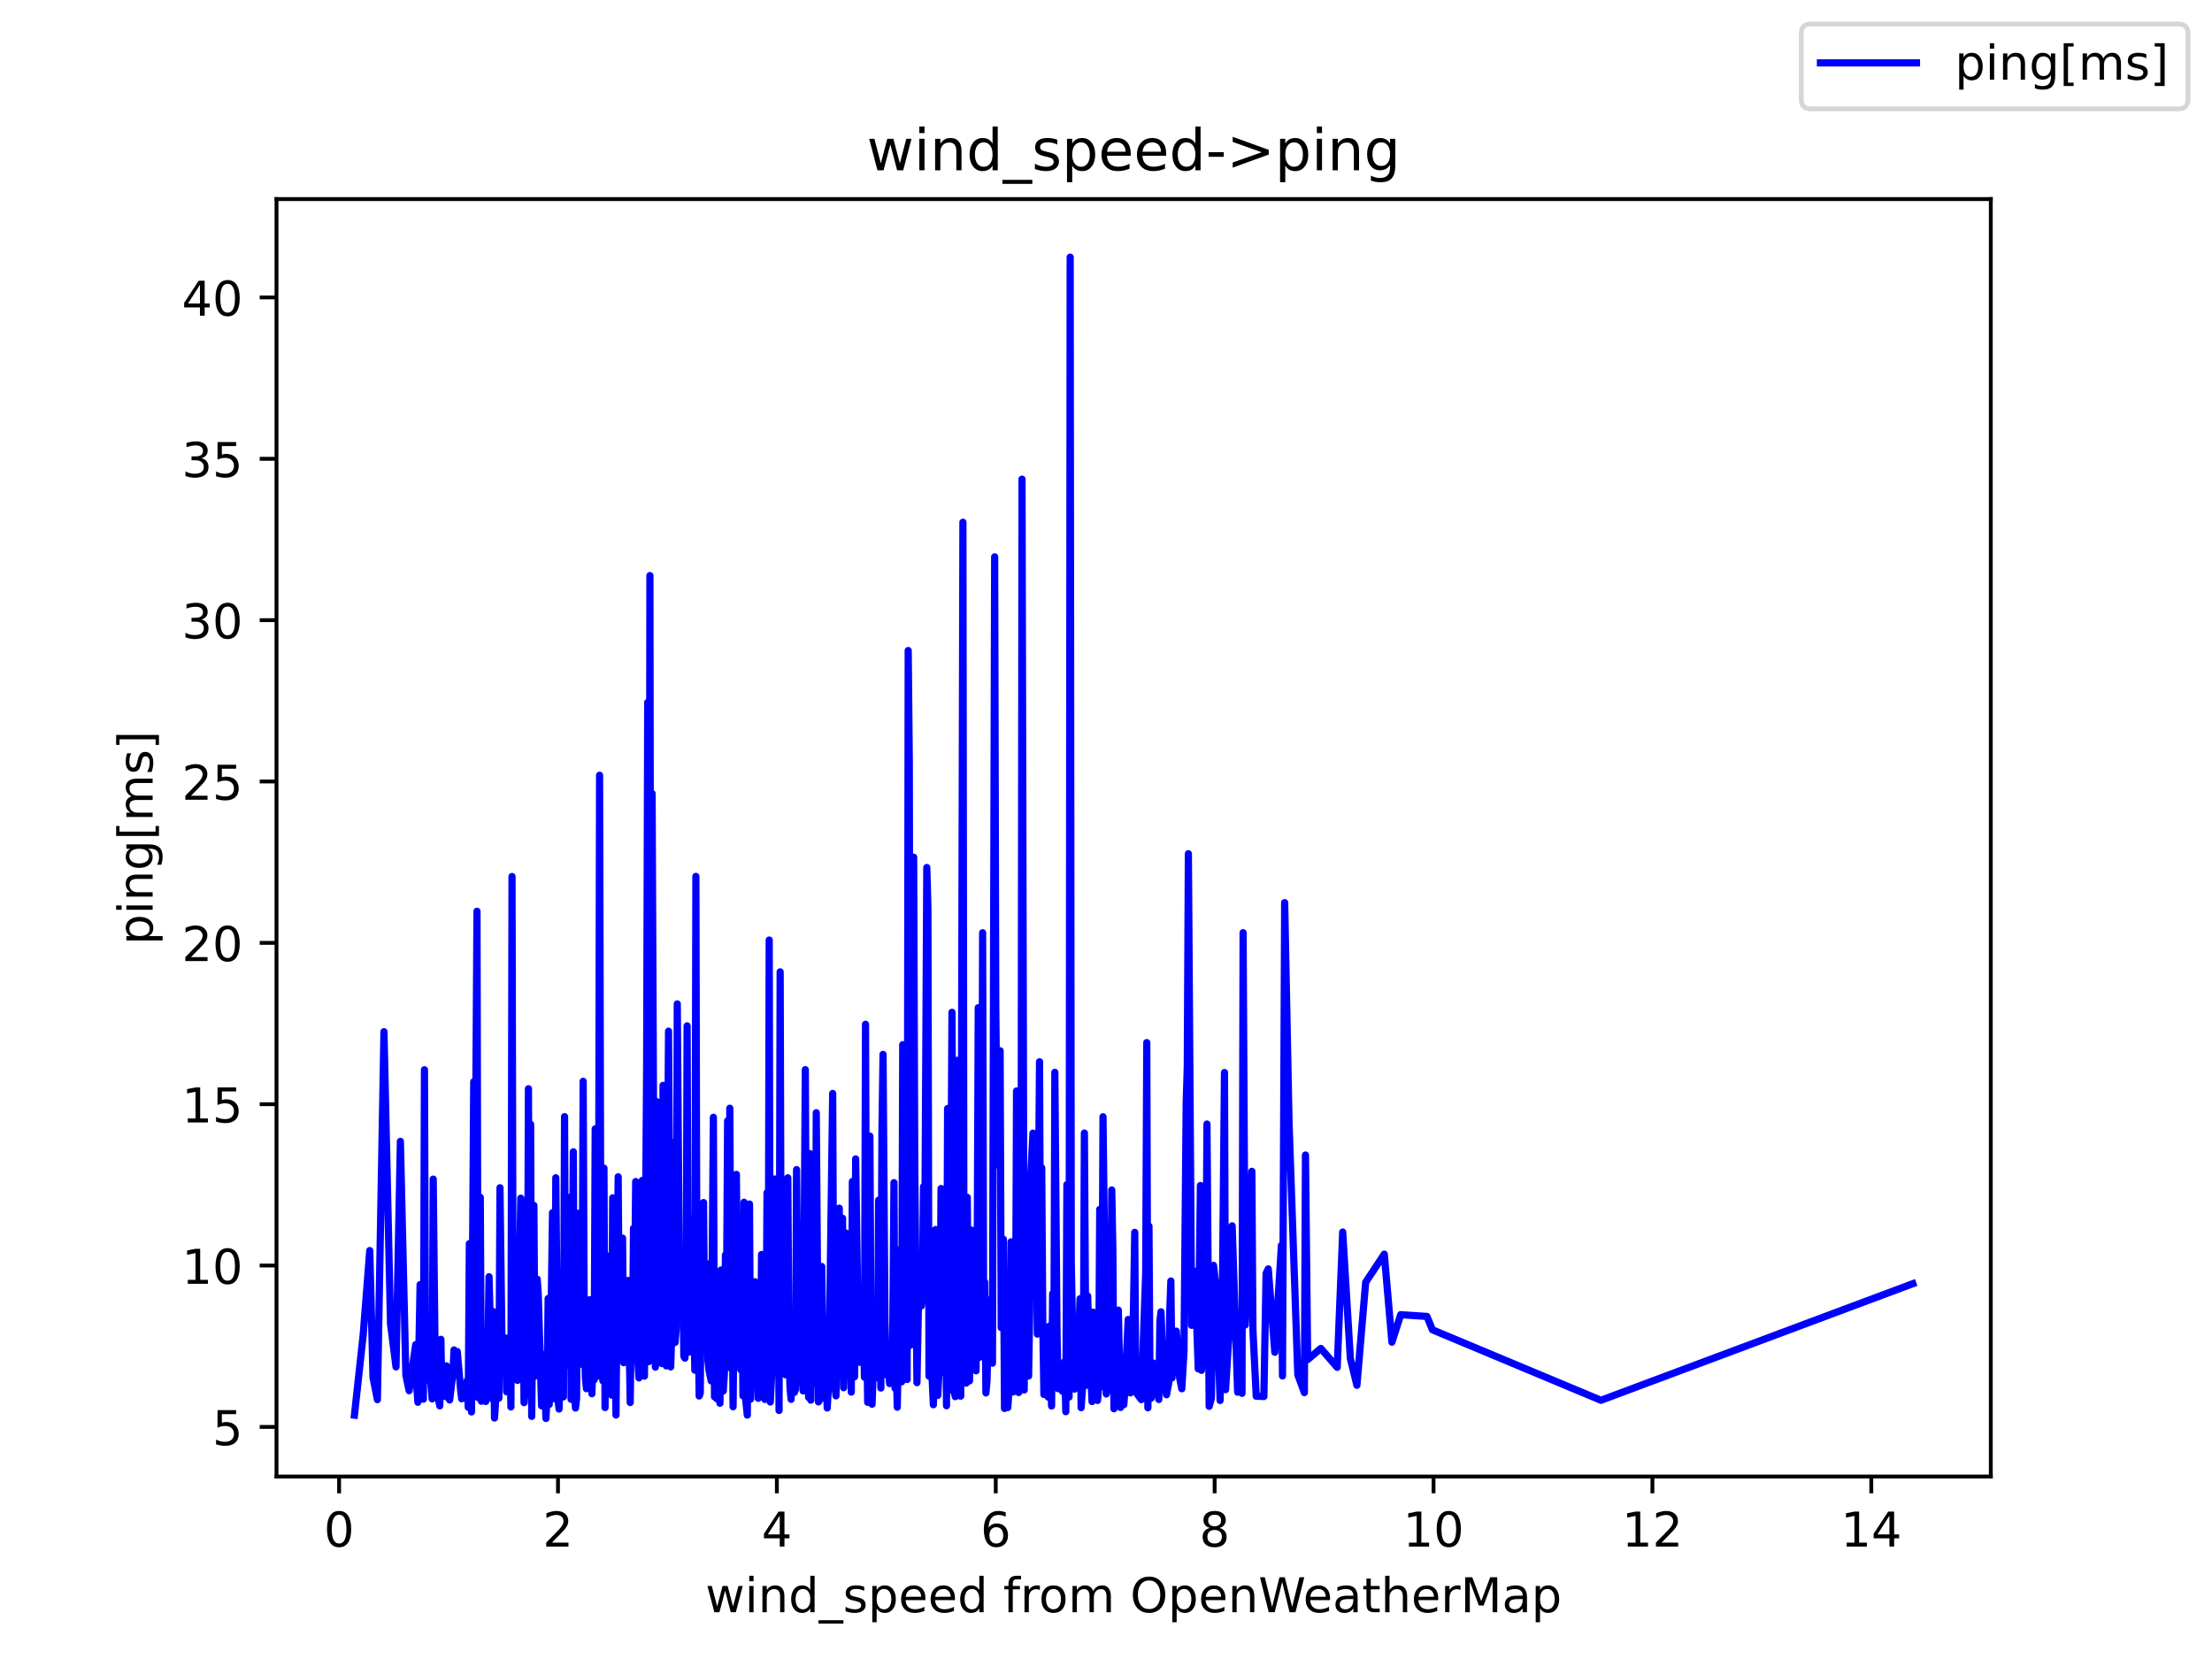 <?xml version="1.0" encoding="utf-8" standalone="no"?>
<!DOCTYPE svg PUBLIC "-//W3C//DTD SVG 1.1//EN"
  "http://www.w3.org/Graphics/SVG/1.1/DTD/svg11.dtd">
<!-- Created with matplotlib (https://matplotlib.org/) -->
<svg height="345.6pt" version="1.1" viewBox="0 0 460.8 345.6" width="460.8pt" xmlns="http://www.w3.org/2000/svg" xmlns:xlink="http://www.w3.org/1999/xlink">
 <defs>
  <style type="text/css">*{stroke-linecap:butt;stroke-linejoin:round;}</style>
 </defs>
 <g id="figure_1">
  <g id="patch_1">
   <path d="M 0 345.6 
L 460.8 345.6 
L 460.8 0 
L 0 0 
z
" style="fill:#ffffff;"/>
  </g>
  <g id="axes_1">
   <g id="patch_2">
    <path d="M 57.6 307.584 
L 414.72 307.584 
L 414.72 41.472 
L 57.6 41.472 
z
" style="fill:#ffffff;"/>
   </g>
   <g id="matplotlib.axis_1">
    <g id="xtick_1">
     <g id="line2d_1">
      <defs>
       <path d="M 0 0 
L 0 3.5 
" id="m7837727c64" style="stroke:#000000;stroke-width:0.8;"/>
      </defs>
      <g>
       <use style="stroke:#000000;stroke-width:0.8;" x="70.641" xlink:href="#m7837727c64" y="307.584"/>
      </g>
     </g>
     <g id="text_1">
      <!-- 0 -->
      <g transform="translate(67.46 322.182)scale(0.1 -0.1)">
       <defs>
        <path d="M 31.781 66.406 
Q 24.172 66.406 20.328 58.906 
Q 16.5 51.422 16.5 36.375 
Q 16.5 21.391 20.328 13.891 
Q 24.172 6.391 31.781 6.391 
Q 39.453 6.391 43.281 13.891 
Q 47.125 21.391 47.125 36.375 
Q 47.125 51.422 43.281 58.906 
Q 39.453 66.406 31.781 66.406 
z
M 31.781 74.219 
Q 44.047 74.219 50.516 64.516 
Q 56.984 54.828 56.984 36.375 
Q 56.984 17.969 50.516 8.266 
Q 44.047 -1.422 31.781 -1.422 
Q 19.531 -1.422 13.062 8.266 
Q 6.594 17.969 6.594 36.375 
Q 6.594 54.828 13.062 64.516 
Q 19.531 74.219 31.781 74.219 
z
" id="DejaVuSans-48"/>
       </defs>
       <use xlink:href="#DejaVuSans-48"/>
      </g>
     </g>
    </g>
    <g id="xtick_2">
     <g id="line2d_2">
      <g>
       <use style="stroke:#000000;stroke-width:0.8;" x="116.238" xlink:href="#m7837727c64" y="307.584"/>
      </g>
     </g>
     <g id="text_2">
      <!-- 2 -->
      <g transform="translate(113.057 322.182)scale(0.1 -0.1)">
       <defs>
        <path d="M 19.188 8.297 
L 53.609 8.297 
L 53.609 0 
L 7.328 0 
L 7.328 8.297 
Q 12.938 14.109 22.625 23.891 
Q 32.328 33.688 34.812 36.531 
Q 39.547 41.844 41.422 45.531 
Q 43.312 49.219 43.312 52.781 
Q 43.312 58.594 39.234 62.25 
Q 35.156 65.922 28.609 65.922 
Q 23.969 65.922 18.812 64.312 
Q 13.672 62.703 7.812 59.422 
L 7.812 69.391 
Q 13.766 71.781 18.938 73 
Q 24.125 74.219 28.422 74.219 
Q 39.75 74.219 46.484 68.547 
Q 53.219 62.891 53.219 53.422 
Q 53.219 48.922 51.531 44.891 
Q 49.859 40.875 45.406 35.406 
Q 44.188 33.984 37.641 27.219 
Q 31.109 20.453 19.188 8.297 
z
" id="DejaVuSans-50"/>
       </defs>
       <use xlink:href="#DejaVuSans-50"/>
      </g>
     </g>
    </g>
    <g id="xtick_3">
     <g id="line2d_3">
      <g>
       <use style="stroke:#000000;stroke-width:0.8;" x="161.836" xlink:href="#m7837727c64" y="307.584"/>
      </g>
     </g>
     <g id="text_3">
      <!-- 4 -->
      <g transform="translate(158.655 322.182)scale(0.1 -0.1)">
       <defs>
        <path d="M 37.797 64.312 
L 12.891 25.391 
L 37.797 25.391 
z
M 35.203 72.906 
L 47.609 72.906 
L 47.609 25.391 
L 58.016 25.391 
L 58.016 17.188 
L 47.609 17.188 
L 47.609 0 
L 37.797 0 
L 37.797 17.188 
L 4.891 17.188 
L 4.891 26.703 
z
" id="DejaVuSans-52"/>
       </defs>
       <use xlink:href="#DejaVuSans-52"/>
      </g>
     </g>
    </g>
    <g id="xtick_4">
     <g id="line2d_4">
      <g>
       <use style="stroke:#000000;stroke-width:0.8;" x="207.434" xlink:href="#m7837727c64" y="307.584"/>
      </g>
     </g>
     <g id="text_4">
      <!-- 6 -->
      <g transform="translate(204.252 322.182)scale(0.1 -0.1)">
       <defs>
        <path d="M 33.016 40.375 
Q 26.375 40.375 22.484 35.828 
Q 18.609 31.297 18.609 23.391 
Q 18.609 15.531 22.484 10.953 
Q 26.375 6.391 33.016 6.391 
Q 39.656 6.391 43.531 10.953 
Q 47.406 15.531 47.406 23.391 
Q 47.406 31.297 43.531 35.828 
Q 39.656 40.375 33.016 40.375 
z
M 52.594 71.297 
L 52.594 62.312 
Q 48.875 64.062 45.094 64.984 
Q 41.312 65.922 37.594 65.922 
Q 27.828 65.922 22.672 59.328 
Q 17.531 52.734 16.797 39.406 
Q 19.672 43.656 24.016 45.922 
Q 28.375 48.188 33.594 48.188 
Q 44.578 48.188 50.953 41.516 
Q 57.328 34.859 57.328 23.391 
Q 57.328 12.156 50.688 5.359 
Q 44.047 -1.422 33.016 -1.422 
Q 20.359 -1.422 13.672 8.266 
Q 6.984 17.969 6.984 36.375 
Q 6.984 53.656 15.188 63.938 
Q 23.391 74.219 37.203 74.219 
Q 40.922 74.219 44.703 73.484 
Q 48.484 72.75 52.594 71.297 
z
" id="DejaVuSans-54"/>
       </defs>
       <use xlink:href="#DejaVuSans-54"/>
      </g>
     </g>
    </g>
    <g id="xtick_5">
     <g id="line2d_5">
      <g>
       <use style="stroke:#000000;stroke-width:0.8;" x="253.031" xlink:href="#m7837727c64" y="307.584"/>
      </g>
     </g>
     <g id="text_5">
      <!-- 8 -->
      <g transform="translate(249.85 322.182)scale(0.1 -0.1)">
       <defs>
        <path d="M 31.781 34.625 
Q 24.75 34.625 20.719 30.859 
Q 16.703 27.094 16.703 20.516 
Q 16.703 13.922 20.719 10.156 
Q 24.75 6.391 31.781 6.391 
Q 38.812 6.391 42.859 10.172 
Q 46.922 13.969 46.922 20.516 
Q 46.922 27.094 42.891 30.859 
Q 38.875 34.625 31.781 34.625 
z
M 21.922 38.812 
Q 15.578 40.375 12.031 44.719 
Q 8.5 49.078 8.5 55.328 
Q 8.5 64.062 14.719 69.141 
Q 20.953 74.219 31.781 74.219 
Q 42.672 74.219 48.875 69.141 
Q 55.078 64.062 55.078 55.328 
Q 55.078 49.078 51.531 44.719 
Q 48 40.375 41.703 38.812 
Q 48.828 37.156 52.797 32.312 
Q 56.781 27.484 56.781 20.516 
Q 56.781 9.906 50.312 4.234 
Q 43.844 -1.422 31.781 -1.422 
Q 19.734 -1.422 13.25 4.234 
Q 6.781 9.906 6.781 20.516 
Q 6.781 27.484 10.781 32.312 
Q 14.797 37.156 21.922 38.812 
z
M 18.312 54.391 
Q 18.312 48.734 21.844 45.562 
Q 25.391 42.391 31.781 42.391 
Q 38.141 42.391 41.719 45.562 
Q 45.312 48.734 45.312 54.391 
Q 45.312 60.062 41.719 63.234 
Q 38.141 66.406 31.781 66.406 
Q 25.391 66.406 21.844 63.234 
Q 18.312 60.062 18.312 54.391 
z
" id="DejaVuSans-56"/>
       </defs>
       <use xlink:href="#DejaVuSans-56"/>
      </g>
     </g>
    </g>
    <g id="xtick_6">
     <g id="line2d_6">
      <g>
       <use style="stroke:#000000;stroke-width:0.8;" x="298.629" xlink:href="#m7837727c64" y="307.584"/>
      </g>
     </g>
     <g id="text_6">
      <!-- 10 -->
      <g transform="translate(292.266 322.182)scale(0.1 -0.1)">
       <defs>
        <path d="M 12.406 8.297 
L 28.516 8.297 
L 28.516 63.922 
L 10.984 60.406 
L 10.984 69.391 
L 28.422 72.906 
L 38.281 72.906 
L 38.281 8.297 
L 54.391 8.297 
L 54.391 0 
L 12.406 0 
z
" id="DejaVuSans-49"/>
       </defs>
       <use xlink:href="#DejaVuSans-49"/>
       <use x="63.623" xlink:href="#DejaVuSans-48"/>
      </g>
     </g>
    </g>
    <g id="xtick_7">
     <g id="line2d_7">
      <g>
       <use style="stroke:#000000;stroke-width:0.8;" x="344.226" xlink:href="#m7837727c64" y="307.584"/>
      </g>
     </g>
     <g id="text_7">
      <!-- 12 -->
      <g transform="translate(337.864 322.182)scale(0.1 -0.1)">
       <use xlink:href="#DejaVuSans-49"/>
       <use x="63.623" xlink:href="#DejaVuSans-50"/>
      </g>
     </g>
    </g>
    <g id="xtick_8">
     <g id="line2d_8">
      <g>
       <use style="stroke:#000000;stroke-width:0.8;" x="389.824" xlink:href="#m7837727c64" y="307.584"/>
      </g>
     </g>
     <g id="text_8">
      <!-- 14 -->
      <g transform="translate(383.461 322.182)scale(0.1 -0.1)">
       <use xlink:href="#DejaVuSans-49"/>
       <use x="63.623" xlink:href="#DejaVuSans-52"/>
      </g>
     </g>
    </g>
    <g id="text_9">
     <!-- wind_speed from OpenWeatherMap -->
     <g transform="translate(146.962 335.861)scale(0.1 -0.1)">
      <defs>
       <path d="M 4.203 54.688 
L 13.188 54.688 
L 24.422 12.016 
L 35.594 54.688 
L 46.188 54.688 
L 57.422 12.016 
L 68.609 54.688 
L 77.594 54.688 
L 63.281 0 
L 52.688 0 
L 40.922 44.828 
L 29.109 0 
L 18.5 0 
z
" id="DejaVuSans-119"/>
       <path d="M 9.422 54.688 
L 18.406 54.688 
L 18.406 0 
L 9.422 0 
z
M 9.422 75.984 
L 18.406 75.984 
L 18.406 64.594 
L 9.422 64.594 
z
" id="DejaVuSans-105"/>
       <path d="M 54.891 33.016 
L 54.891 0 
L 45.906 0 
L 45.906 32.719 
Q 45.906 40.484 42.875 44.328 
Q 39.844 48.188 33.797 48.188 
Q 26.516 48.188 22.312 43.547 
Q 18.109 38.922 18.109 30.906 
L 18.109 0 
L 9.078 0 
L 9.078 54.688 
L 18.109 54.688 
L 18.109 46.188 
Q 21.344 51.125 25.703 53.562 
Q 30.078 56 35.797 56 
Q 45.219 56 50.047 50.172 
Q 54.891 44.344 54.891 33.016 
z
" id="DejaVuSans-110"/>
       <path d="M 45.406 46.391 
L 45.406 75.984 
L 54.391 75.984 
L 54.391 0 
L 45.406 0 
L 45.406 8.203 
Q 42.578 3.328 38.25 0.953 
Q 33.938 -1.422 27.875 -1.422 
Q 17.969 -1.422 11.734 6.484 
Q 5.516 14.406 5.516 27.297 
Q 5.516 40.188 11.734 48.094 
Q 17.969 56 27.875 56 
Q 33.938 56 38.25 53.625 
Q 42.578 51.266 45.406 46.391 
z
M 14.797 27.297 
Q 14.797 17.391 18.875 11.75 
Q 22.953 6.109 30.078 6.109 
Q 37.203 6.109 41.297 11.75 
Q 45.406 17.391 45.406 27.297 
Q 45.406 37.203 41.297 42.844 
Q 37.203 48.484 30.078 48.484 
Q 22.953 48.484 18.875 42.844 
Q 14.797 37.203 14.797 27.297 
z
" id="DejaVuSans-100"/>
       <path d="M 50.984 -16.609 
L 50.984 -23.578 
L -0.984 -23.578 
L -0.984 -16.609 
z
" id="DejaVuSans-95"/>
       <path d="M 44.281 53.078 
L 44.281 44.578 
Q 40.484 46.531 36.375 47.5 
Q 32.281 48.484 27.875 48.484 
Q 21.188 48.484 17.844 46.438 
Q 14.5 44.391 14.5 40.281 
Q 14.5 37.156 16.891 35.375 
Q 19.281 33.594 26.516 31.984 
L 29.594 31.297 
Q 39.156 29.25 43.188 25.516 
Q 47.219 21.781 47.219 15.094 
Q 47.219 7.469 41.188 3.016 
Q 35.156 -1.422 24.609 -1.422 
Q 20.219 -1.422 15.453 -0.562 
Q 10.688 0.297 5.422 2 
L 5.422 11.281 
Q 10.406 8.688 15.234 7.391 
Q 20.062 6.109 24.812 6.109 
Q 31.156 6.109 34.562 8.281 
Q 37.984 10.453 37.984 14.406 
Q 37.984 18.062 35.516 20.016 
Q 33.062 21.969 24.703 23.781 
L 21.578 24.516 
Q 13.234 26.266 9.516 29.906 
Q 5.812 33.547 5.812 39.891 
Q 5.812 47.609 11.281 51.797 
Q 16.75 56 26.812 56 
Q 31.781 56 36.172 55.266 
Q 40.578 54.547 44.281 53.078 
z
" id="DejaVuSans-115"/>
       <path d="M 18.109 8.203 
L 18.109 -20.797 
L 9.078 -20.797 
L 9.078 54.688 
L 18.109 54.688 
L 18.109 46.391 
Q 20.953 51.266 25.266 53.625 
Q 29.594 56 35.594 56 
Q 45.562 56 51.781 48.094 
Q 58.016 40.188 58.016 27.297 
Q 58.016 14.406 51.781 6.484 
Q 45.562 -1.422 35.594 -1.422 
Q 29.594 -1.422 25.266 0.953 
Q 20.953 3.328 18.109 8.203 
z
M 48.688 27.297 
Q 48.688 37.203 44.609 42.844 
Q 40.531 48.484 33.406 48.484 
Q 26.266 48.484 22.188 42.844 
Q 18.109 37.203 18.109 27.297 
Q 18.109 17.391 22.188 11.75 
Q 26.266 6.109 33.406 6.109 
Q 40.531 6.109 44.609 11.75 
Q 48.688 17.391 48.688 27.297 
z
" id="DejaVuSans-112"/>
       <path d="M 56.203 29.594 
L 56.203 25.203 
L 14.891 25.203 
Q 15.484 15.922 20.484 11.062 
Q 25.484 6.203 34.422 6.203 
Q 39.594 6.203 44.453 7.469 
Q 49.312 8.734 54.109 11.281 
L 54.109 2.781 
Q 49.266 0.734 44.188 -0.344 
Q 39.109 -1.422 33.891 -1.422 
Q 20.797 -1.422 13.156 6.188 
Q 5.516 13.812 5.516 26.812 
Q 5.516 40.234 12.766 48.109 
Q 20.016 56 32.328 56 
Q 43.359 56 49.781 48.891 
Q 56.203 41.797 56.203 29.594 
z
M 47.219 32.234 
Q 47.125 39.594 43.094 43.984 
Q 39.062 48.391 32.422 48.391 
Q 24.906 48.391 20.391 44.141 
Q 15.875 39.891 15.188 32.172 
z
" id="DejaVuSans-101"/>
       <path id="DejaVuSans-32"/>
       <path d="M 37.109 75.984 
L 37.109 68.5 
L 28.516 68.5 
Q 23.688 68.5 21.797 66.547 
Q 19.922 64.594 19.922 59.516 
L 19.922 54.688 
L 34.719 54.688 
L 34.719 47.703 
L 19.922 47.703 
L 19.922 0 
L 10.891 0 
L 10.891 47.703 
L 2.297 47.703 
L 2.297 54.688 
L 10.891 54.688 
L 10.891 58.5 
Q 10.891 67.625 15.141 71.797 
Q 19.391 75.984 28.609 75.984 
z
" id="DejaVuSans-102"/>
       <path d="M 41.109 46.297 
Q 39.594 47.172 37.812 47.578 
Q 36.031 48 33.891 48 
Q 26.266 48 22.188 43.047 
Q 18.109 38.094 18.109 28.812 
L 18.109 0 
L 9.078 0 
L 9.078 54.688 
L 18.109 54.688 
L 18.109 46.188 
Q 20.953 51.172 25.484 53.578 
Q 30.031 56 36.531 56 
Q 37.453 56 38.578 55.875 
Q 39.703 55.766 41.062 55.516 
z
" id="DejaVuSans-114"/>
       <path d="M 30.609 48.391 
Q 23.391 48.391 19.188 42.75 
Q 14.984 37.109 14.984 27.297 
Q 14.984 17.484 19.156 11.844 
Q 23.344 6.203 30.609 6.203 
Q 37.797 6.203 41.984 11.859 
Q 46.188 17.531 46.188 27.297 
Q 46.188 37.016 41.984 42.703 
Q 37.797 48.391 30.609 48.391 
z
M 30.609 56 
Q 42.328 56 49.016 48.375 
Q 55.719 40.766 55.719 27.297 
Q 55.719 13.875 49.016 6.219 
Q 42.328 -1.422 30.609 -1.422 
Q 18.844 -1.422 12.172 6.219 
Q 5.516 13.875 5.516 27.297 
Q 5.516 40.766 12.172 48.375 
Q 18.844 56 30.609 56 
z
" id="DejaVuSans-111"/>
       <path d="M 52 44.188 
Q 55.375 50.25 60.062 53.125 
Q 64.75 56 71.094 56 
Q 79.641 56 84.281 50.016 
Q 88.922 44.047 88.922 33.016 
L 88.922 0 
L 79.891 0 
L 79.891 32.719 
Q 79.891 40.578 77.094 44.375 
Q 74.312 48.188 68.609 48.188 
Q 61.625 48.188 57.562 43.547 
Q 53.516 38.922 53.516 30.906 
L 53.516 0 
L 44.484 0 
L 44.484 32.719 
Q 44.484 40.625 41.703 44.406 
Q 38.922 48.188 33.109 48.188 
Q 26.219 48.188 22.156 43.531 
Q 18.109 38.875 18.109 30.906 
L 18.109 0 
L 9.078 0 
L 9.078 54.688 
L 18.109 54.688 
L 18.109 46.188 
Q 21.188 51.219 25.484 53.609 
Q 29.781 56 35.688 56 
Q 41.656 56 45.828 52.969 
Q 50 49.953 52 44.188 
z
" id="DejaVuSans-109"/>
       <path d="M 39.406 66.219 
Q 28.656 66.219 22.328 58.203 
Q 16.016 50.203 16.016 36.375 
Q 16.016 22.609 22.328 14.594 
Q 28.656 6.594 39.406 6.594 
Q 50.141 6.594 56.422 14.594 
Q 62.703 22.609 62.703 36.375 
Q 62.703 50.203 56.422 58.203 
Q 50.141 66.219 39.406 66.219 
z
M 39.406 74.219 
Q 54.734 74.219 63.906 63.938 
Q 73.094 53.656 73.094 36.375 
Q 73.094 19.141 63.906 8.859 
Q 54.734 -1.422 39.406 -1.422 
Q 24.031 -1.422 14.812 8.828 
Q 5.609 19.094 5.609 36.375 
Q 5.609 53.656 14.812 63.938 
Q 24.031 74.219 39.406 74.219 
z
" id="DejaVuSans-79"/>
       <path d="M 3.328 72.906 
L 13.281 72.906 
L 28.609 11.281 
L 43.891 72.906 
L 54.984 72.906 
L 70.312 11.281 
L 85.594 72.906 
L 95.609 72.906 
L 77.297 0 
L 64.891 0 
L 49.516 63.281 
L 33.984 0 
L 21.578 0 
z
" id="DejaVuSans-87"/>
       <path d="M 34.281 27.484 
Q 23.391 27.484 19.188 25 
Q 14.984 22.516 14.984 16.5 
Q 14.984 11.719 18.141 8.906 
Q 21.297 6.109 26.703 6.109 
Q 34.188 6.109 38.703 11.406 
Q 43.219 16.703 43.219 25.484 
L 43.219 27.484 
z
M 52.203 31.203 
L 52.203 0 
L 43.219 0 
L 43.219 8.297 
Q 40.141 3.328 35.547 0.953 
Q 30.953 -1.422 24.312 -1.422 
Q 15.922 -1.422 10.953 3.297 
Q 6 8.016 6 15.922 
Q 6 25.141 12.172 29.828 
Q 18.359 34.516 30.609 34.516 
L 43.219 34.516 
L 43.219 35.406 
Q 43.219 41.609 39.141 45 
Q 35.062 48.391 27.688 48.391 
Q 23 48.391 18.547 47.266 
Q 14.109 46.141 10.016 43.891 
L 10.016 52.203 
Q 14.938 54.109 19.578 55.047 
Q 24.219 56 28.609 56 
Q 40.484 56 46.344 49.844 
Q 52.203 43.703 52.203 31.203 
z
" id="DejaVuSans-97"/>
       <path d="M 18.312 70.219 
L 18.312 54.688 
L 36.812 54.688 
L 36.812 47.703 
L 18.312 47.703 
L 18.312 18.016 
Q 18.312 11.328 20.141 9.422 
Q 21.969 7.516 27.594 7.516 
L 36.812 7.516 
L 36.812 0 
L 27.594 0 
Q 17.188 0 13.234 3.875 
Q 9.281 7.766 9.281 18.016 
L 9.281 47.703 
L 2.688 47.703 
L 2.688 54.688 
L 9.281 54.688 
L 9.281 70.219 
z
" id="DejaVuSans-116"/>
       <path d="M 54.891 33.016 
L 54.891 0 
L 45.906 0 
L 45.906 32.719 
Q 45.906 40.484 42.875 44.328 
Q 39.844 48.188 33.797 48.188 
Q 26.516 48.188 22.312 43.547 
Q 18.109 38.922 18.109 30.906 
L 18.109 0 
L 9.078 0 
L 9.078 75.984 
L 18.109 75.984 
L 18.109 46.188 
Q 21.344 51.125 25.703 53.562 
Q 30.078 56 35.797 56 
Q 45.219 56 50.047 50.172 
Q 54.891 44.344 54.891 33.016 
z
" id="DejaVuSans-104"/>
       <path d="M 9.812 72.906 
L 24.516 72.906 
L 43.109 23.297 
L 61.812 72.906 
L 76.516 72.906 
L 76.516 0 
L 66.891 0 
L 66.891 64.016 
L 48.094 14.016 
L 38.188 14.016 
L 19.391 64.016 
L 19.391 0 
L 9.812 0 
z
" id="DejaVuSans-77"/>
      </defs>
      <use xlink:href="#DejaVuSans-119"/>
      <use x="81.787" xlink:href="#DejaVuSans-105"/>
      <use x="109.57" xlink:href="#DejaVuSans-110"/>
      <use x="172.949" xlink:href="#DejaVuSans-100"/>
      <use x="236.426" xlink:href="#DejaVuSans-95"/>
      <use x="286.426" xlink:href="#DejaVuSans-115"/>
      <use x="338.525" xlink:href="#DejaVuSans-112"/>
      <use x="402.002" xlink:href="#DejaVuSans-101"/>
      <use x="463.525" xlink:href="#DejaVuSans-101"/>
      <use x="525.049" xlink:href="#DejaVuSans-100"/>
      <use x="588.525" xlink:href="#DejaVuSans-32"/>
      <use x="620.312" xlink:href="#DejaVuSans-102"/>
      <use x="655.518" xlink:href="#DejaVuSans-114"/>
      <use x="694.381" xlink:href="#DejaVuSans-111"/>
      <use x="755.562" xlink:href="#DejaVuSans-109"/>
      <use x="852.975" xlink:href="#DejaVuSans-32"/>
      <use x="884.762" xlink:href="#DejaVuSans-79"/>
      <use x="963.473" xlink:href="#DejaVuSans-112"/>
      <use x="1026.949" xlink:href="#DejaVuSans-101"/>
      <use x="1088.473" xlink:href="#DejaVuSans-110"/>
      <use x="1151.852" xlink:href="#DejaVuSans-87"/>
      <use x="1244.854" xlink:href="#DejaVuSans-101"/>
      <use x="1306.377" xlink:href="#DejaVuSans-97"/>
      <use x="1367.656" xlink:href="#DejaVuSans-116"/>
      <use x="1406.865" xlink:href="#DejaVuSans-104"/>
      <use x="1470.244" xlink:href="#DejaVuSans-101"/>
      <use x="1531.768" xlink:href="#DejaVuSans-114"/>
      <use x="1572.881" xlink:href="#DejaVuSans-77"/>
      <use x="1659.16" xlink:href="#DejaVuSans-97"/>
      <use x="1720.439" xlink:href="#DejaVuSans-112"/>
     </g>
    </g>
   </g>
   <g id="matplotlib.axis_2">
    <g id="ytick_1">
     <g id="line2d_9">
      <defs>
       <path d="M 0 0 
L -3.5 0 
" id="m3c86f09bd0" style="stroke:#000000;stroke-width:0.8;"/>
      </defs>
      <g>
       <use style="stroke:#000000;stroke-width:0.8;" x="57.6" xlink:href="#m3c86f09bd0" y="297.249"/>
      </g>
     </g>
     <g id="text_10">
      <!-- 5 -->
      <g transform="translate(44.237 301.048)scale(0.1 -0.1)">
       <defs>
        <path d="M 10.797 72.906 
L 49.516 72.906 
L 49.516 64.594 
L 19.828 64.594 
L 19.828 46.734 
Q 21.969 47.469 24.109 47.828 
Q 26.266 48.188 28.422 48.188 
Q 40.625 48.188 47.75 41.5 
Q 54.891 34.812 54.891 23.391 
Q 54.891 11.625 47.562 5.094 
Q 40.234 -1.422 26.906 -1.422 
Q 22.312 -1.422 17.547 -0.641 
Q 12.797 0.141 7.719 1.703 
L 7.719 11.625 
Q 12.109 9.234 16.797 8.062 
Q 21.484 6.891 26.703 6.891 
Q 35.156 6.891 40.078 11.328 
Q 45.016 15.766 45.016 23.391 
Q 45.016 31 40.078 35.438 
Q 35.156 39.891 26.703 39.891 
Q 22.75 39.891 18.812 39.016 
Q 14.891 38.141 10.797 36.281 
z
" id="DejaVuSans-53"/>
       </defs>
       <use xlink:href="#DejaVuSans-53"/>
      </g>
     </g>
    </g>
    <g id="ytick_2">
     <g id="line2d_10">
      <g>
       <use style="stroke:#000000;stroke-width:0.8;" x="57.6" xlink:href="#m3c86f09bd0" y="263.637"/>
      </g>
     </g>
     <g id="text_11">
      <!-- 10 -->
      <g transform="translate(37.875 267.436)scale(0.1 -0.1)">
       <use xlink:href="#DejaVuSans-49"/>
       <use x="63.623" xlink:href="#DejaVuSans-48"/>
      </g>
     </g>
    </g>
    <g id="ytick_3">
     <g id="line2d_11">
      <g>
       <use style="stroke:#000000;stroke-width:0.8;" x="57.6" xlink:href="#m3c86f09bd0" y="230.025"/>
      </g>
     </g>
     <g id="text_12">
      <!-- 15 -->
      <g transform="translate(37.875 233.824)scale(0.1 -0.1)">
       <use xlink:href="#DejaVuSans-49"/>
       <use x="63.623" xlink:href="#DejaVuSans-53"/>
      </g>
     </g>
    </g>
    <g id="ytick_4">
     <g id="line2d_12">
      <g>
       <use style="stroke:#000000;stroke-width:0.8;" x="57.6" xlink:href="#m3c86f09bd0" y="196.413"/>
      </g>
     </g>
     <g id="text_13">
      <!-- 20 -->
      <g transform="translate(37.875 200.212)scale(0.1 -0.1)">
       <use xlink:href="#DejaVuSans-50"/>
       <use x="63.623" xlink:href="#DejaVuSans-48"/>
      </g>
     </g>
    </g>
    <g id="ytick_5">
     <g id="line2d_13">
      <g>
       <use style="stroke:#000000;stroke-width:0.8;" x="57.6" xlink:href="#m3c86f09bd0" y="162.801"/>
      </g>
     </g>
     <g id="text_14">
      <!-- 25 -->
      <g transform="translate(37.875 166.6)scale(0.1 -0.1)">
       <use xlink:href="#DejaVuSans-50"/>
       <use x="63.623" xlink:href="#DejaVuSans-53"/>
      </g>
     </g>
    </g>
    <g id="ytick_6">
     <g id="line2d_14">
      <g>
       <use style="stroke:#000000;stroke-width:0.8;" x="57.6" xlink:href="#m3c86f09bd0" y="129.189"/>
      </g>
     </g>
     <g id="text_15">
      <!-- 30 -->
      <g transform="translate(37.875 132.988)scale(0.1 -0.1)">
       <defs>
        <path d="M 40.578 39.312 
Q 47.656 37.797 51.625 33 
Q 55.609 28.219 55.609 21.188 
Q 55.609 10.406 48.188 4.484 
Q 40.766 -1.422 27.094 -1.422 
Q 22.516 -1.422 17.656 -0.516 
Q 12.797 0.391 7.625 2.203 
L 7.625 11.719 
Q 11.719 9.328 16.594 8.109 
Q 21.484 6.891 26.812 6.891 
Q 36.078 6.891 40.938 10.547 
Q 45.797 14.203 45.797 21.188 
Q 45.797 27.641 41.281 31.266 
Q 36.766 34.906 28.719 34.906 
L 20.219 34.906 
L 20.219 43.016 
L 29.109 43.016 
Q 36.375 43.016 40.234 45.922 
Q 44.094 48.828 44.094 54.297 
Q 44.094 59.906 40.109 62.906 
Q 36.141 65.922 28.719 65.922 
Q 24.656 65.922 20.016 65.031 
Q 15.375 64.156 9.812 62.312 
L 9.812 71.094 
Q 15.438 72.656 20.344 73.438 
Q 25.25 74.219 29.594 74.219 
Q 40.828 74.219 47.359 69.109 
Q 53.906 64.016 53.906 55.328 
Q 53.906 49.266 50.438 45.094 
Q 46.969 40.922 40.578 39.312 
z
" id="DejaVuSans-51"/>
       </defs>
       <use xlink:href="#DejaVuSans-51"/>
       <use x="63.623" xlink:href="#DejaVuSans-48"/>
      </g>
     </g>
    </g>
    <g id="ytick_7">
     <g id="line2d_15">
      <g>
       <use style="stroke:#000000;stroke-width:0.8;" x="57.6" xlink:href="#m3c86f09bd0" y="95.576"/>
      </g>
     </g>
     <g id="text_16">
      <!-- 35 -->
      <g transform="translate(37.875 99.376)scale(0.1 -0.1)">
       <use xlink:href="#DejaVuSans-51"/>
       <use x="63.623" xlink:href="#DejaVuSans-53"/>
      </g>
     </g>
    </g>
    <g id="ytick_8">
     <g id="line2d_16">
      <g>
       <use style="stroke:#000000;stroke-width:0.8;" x="57.6" xlink:href="#m3c86f09bd0" y="61.964"/>
      </g>
     </g>
     <g id="text_17">
      <!-- 40 -->
      <g transform="translate(37.875 65.764)scale(0.1 -0.1)">
       <use xlink:href="#DejaVuSans-52"/>
       <use x="63.623" xlink:href="#DejaVuSans-48"/>
      </g>
     </g>
    </g>
    <g id="text_18">
     <!-- ping[ms] -->
     <g transform="translate(31.795 196.811)rotate(-90)scale(0.1 -0.1)">
      <defs>
       <path d="M 45.406 27.984 
Q 45.406 37.75 41.375 43.109 
Q 37.359 48.484 30.078 48.484 
Q 22.859 48.484 18.828 43.109 
Q 14.797 37.75 14.797 27.984 
Q 14.797 18.266 18.828 12.891 
Q 22.859 7.516 30.078 7.516 
Q 37.359 7.516 41.375 12.891 
Q 45.406 18.266 45.406 27.984 
z
M 54.391 6.781 
Q 54.391 -7.172 48.188 -13.984 
Q 42 -20.797 29.203 -20.797 
Q 24.469 -20.797 20.266 -20.094 
Q 16.062 -19.391 12.109 -17.922 
L 12.109 -9.188 
Q 16.062 -11.328 19.922 -12.344 
Q 23.781 -13.375 27.781 -13.375 
Q 36.625 -13.375 41.016 -8.766 
Q 45.406 -4.156 45.406 5.172 
L 45.406 9.625 
Q 42.625 4.781 38.281 2.391 
Q 33.938 0 27.875 0 
Q 17.828 0 11.672 7.656 
Q 5.516 15.328 5.516 27.984 
Q 5.516 40.672 11.672 48.328 
Q 17.828 56 27.875 56 
Q 33.938 56 38.281 53.609 
Q 42.625 51.219 45.406 46.391 
L 45.406 54.688 
L 54.391 54.688 
z
" id="DejaVuSans-103"/>
       <path d="M 8.594 75.984 
L 29.297 75.984 
L 29.297 69 
L 17.578 69 
L 17.578 -6.203 
L 29.297 -6.203 
L 29.297 -13.188 
L 8.594 -13.188 
z
" id="DejaVuSans-91"/>
       <path d="M 30.422 75.984 
L 30.422 -13.188 
L 9.719 -13.188 
L 9.719 -6.203 
L 21.391 -6.203 
L 21.391 69 
L 9.719 69 
L 9.719 75.984 
z
" id="DejaVuSans-93"/>
      </defs>
      <use xlink:href="#DejaVuSans-112"/>
      <use x="63.477" xlink:href="#DejaVuSans-105"/>
      <use x="91.26" xlink:href="#DejaVuSans-110"/>
      <use x="154.639" xlink:href="#DejaVuSans-103"/>
      <use x="218.115" xlink:href="#DejaVuSans-91"/>
      <use x="257.129" xlink:href="#DejaVuSans-109"/>
      <use x="354.541" xlink:href="#DejaVuSans-115"/>
      <use x="406.641" xlink:href="#DejaVuSans-93"/>
     </g>
    </g>
   </g>
   <g id="line2d_17">
    <path clip-path="url(#p1ff81da99a)" d="M 73.833 294.802 
L 75.657 278.09 
L 77.025 260.518 
L 77.709 286.998 
L 78.62 291.569 
L 79.988 214.92 
L 81.356 275.825 
L 82.496 284.746 
L 83.408 237.763 
L 84.548 286.514 
L 85.232 289.707 
L 85.46 287.885 
L 86.6 280.107 
L 86.828 288.934 
L 87.056 292.12 
L 87.512 267.61 
L 87.74 288.49 
L 88.196 291.475 
L 88.424 222.852 
L 88.652 287.542 
L 89.564 285.72 
L 90.02 291.414 
L 90.248 245.628 
L 90.704 288.571 
L 91.616 292.873 
L 91.844 279.005 
L 92.072 291.011 
L 92.984 284.53 
L 93.212 291.085 
L 93.44 290.097 
L 93.668 291.643 
L 94.352 285.996 
L 94.58 281.216 
L 94.808 285.008 
L 95.264 281.552 
L 95.948 289.465 
L 96.176 291.401 
L 96.632 289.256 
L 96.859 289.693 
L 97.087 289.74 
L 97.315 287.609 
L 97.543 293.175 
L 97.771 259.079 
L 98.227 294.13 
L 98.683 225.346 
L 98.911 261.674 
L 99.367 189.832 
L 99.595 291.145 
L 99.823 249.453 
L 100.051 249.426 
L 100.279 291.905 
L 100.963 278.48 
L 101.191 291.952 
L 101.419 277.284 
L 101.647 281.089 
L 101.875 265.97 
L 102.559 291.407 
L 102.787 273.243 
L 103.015 295.401 
L 103.699 285.209 
L 103.927 291.266 
L 104.155 247.423 
L 104.611 282.944 
L 105.295 278.716 
L 105.523 289.929 
L 106.207 281.176 
L 106.435 293.095 
L 106.663 182.592 
L 106.891 280.746 
L 107.119 274.265 
L 107.803 287.569 
L 108.487 249.601 
L 108.943 270.023 
L 109.171 292.194 
L 109.627 285.357 
L 109.855 288.026 
L 110.083 226.805 
L 110.311 281.095 
L 110.539 234.206 
L 110.767 295.064 
L 111.223 251.107 
L 111.451 286.668 
L 111.907 266.474 
L 112.135 269.721 
L 112.819 292.866 
L 113.047 283.737 
L 113.275 282.151 
L 113.731 295.488 
L 113.959 290.95 
L 114.187 270.501 
L 114.415 292.57 
L 114.643 284.766 
L 115.099 252.626 
L 115.326 290.688 
L 115.554 291.421 
L 115.782 245.345 
L 116.238 291.495 
L 116.466 293.525 
L 116.694 284.255 
L 116.922 285.451 
L 117.15 275.865 
L 117.378 290.997 
L 117.606 232.613 
L 117.834 283.031 
L 118.062 276.82 
L 118.29 284.456 
L 118.518 276.961 
L 118.746 249.392 
L 118.974 291.515 
L 119.202 280.994 
L 119.43 239.941 
L 119.658 289.949 
L 119.886 293.323 
L 120.114 291.36 
L 120.342 252.754 
L 120.57 269.855 
L 120.798 267.388 
L 121.026 284.188 
L 121.254 279.132 
L 121.482 225.252 
L 121.71 276 
L 121.938 286.883 
L 122.166 289.29 
L 122.394 283.415 
L 122.622 288.671 
L 122.85 270.749 
L 123.306 290.345 
L 123.534 281.909 
L 123.762 287.448 
L 123.99 235.161 
L 124.218 286.823 
L 124.446 265.21 
L 124.674 269.788 
L 124.902 161.497 
L 125.13 250.555 
L 125.586 287.656 
L 125.814 243.349 
L 126.042 293.223 
L 126.27 261.506 
L 126.498 281.075 
L 126.726 280.208 
L 126.954 263.624 
L 127.41 290.628 
L 127.638 249.527 
L 127.866 276.9 
L 128.094 278.843 
L 128.322 294.775 
L 128.778 245.15 
L 129.006 277.337 
L 129.234 274.87 
L 129.462 282.299 
L 129.69 257.923 
L 129.918 283.872 
L 130.146 282.789 
L 130.374 276.047 
L 130.602 279.341 
L 130.83 266.736 
L 131.286 292.174 
L 131.514 274.931 
L 131.742 282.641 
L 131.97 255.886 
L 132.198 269.129 
L 132.426 246.139 
L 132.654 280.221 
L 133.11 287.045 
L 133.338 250.051 
L 133.566 285.189 
L 133.794 245.903 
L 134.021 280.833 
L 134.249 286.668 
L 134.705 222.751 
L 134.933 146.317 
L 135.161 283.643 
L 135.389 119.898 
L 135.617 276.618 
L 135.845 165.308 
L 136.301 267.119 
L 136.529 284.799 
L 136.757 229.454 
L 136.985 268.181 
L 137.213 265.829 
L 137.441 247.544 
L 137.897 284.067 
L 138.125 226.099 
L 138.353 273.701 
L 138.581 243.49 
L 138.809 284.544 
L 139.265 214.812 
L 139.721 284.752 
L 139.949 277.19 
L 140.177 238.025 
L 140.405 266.837 
L 140.633 279.663 
L 140.861 276.847 
L 141.089 209.125 
L 141.545 268.719 
L 142.001 271.012 
L 142.229 264.437 
L 142.457 282.534 
L 142.685 282.931 
L 142.913 279.845 
L 143.141 213.703 
L 143.369 278.05 
L 143.597 281.647 
L 143.825 275.932 
L 144.053 253.809 
L 144.281 272.8 
L 144.509 269.795 
L 144.737 285.431 
L 144.965 182.571 
L 145.193 277.983 
L 145.421 273.465 
L 145.649 290.816 
L 145.877 290.204 
L 146.105 262.474 
L 146.333 275.341 
L 146.561 250.508 
L 146.789 277.344 
L 147.017 274.279 
L 147.245 263.254 
L 147.473 283.401 
L 147.701 285.485 
L 148.157 287.663 
L 148.613 232.754 
L 148.841 290.971 
L 149.069 270.091 
L 149.297 291.367 
L 149.525 285.855 
L 149.753 276.618 
L 149.981 292.322 
L 150.209 264.551 
L 150.437 283.072 
L 150.665 289.767 
L 150.893 286.305 
L 151.121 261.432 
L 151.349 269.271 
L 151.577 233.48 
L 151.805 284.867 
L 152.033 230.865 
L 152.261 273.116 
L 152.488 265.95 
L 152.716 293.048 
L 152.944 270.178 
L 153.172 277.391 
L 153.4 244.64 
L 153.628 269.076 
L 154.084 272.222 
L 154.312 285.344 
L 154.54 262.904 
L 154.768 290.776 
L 154.996 250.448 
L 155.224 290.581 
L 155.68 294.796 
L 156.136 250.824 
L 156.364 291.461 
L 156.592 283.24 
L 156.82 279.616 
L 157.048 288.1 
L 157.276 267.005 
L 157.504 284.947 
L 157.732 277.929 
L 157.96 291.293 
L 158.188 272.612 
L 158.416 289.821 
L 158.644 261.331 
L 158.872 283.031 
L 159.1 269.351 
L 159.328 291.522 
L 159.556 286.191 
L 159.784 248.465 
L 160.012 286.48 
L 160.24 195.828 
L 160.468 292.06 
L 160.924 282.877 
L 161.152 283.536 
L 161.38 245.601 
L 161.836 251.658 
L 162.064 258.797 
L 162.292 293.828 
L 162.52 202.45 
L 162.748 278.346 
L 162.976 277.021 
L 163.204 279.831 
L 163.432 245.776 
L 163.66 286.406 
L 163.888 278.353 
L 164.116 245.352 
L 164.344 280.746 
L 164.572 289.041 
L 164.8 291.508 
L 165.028 273.479 
L 165.256 273.055 
L 165.484 290.056 
L 165.712 289.445 
L 165.94 243.651 
L 166.168 268.04 
L 166.396 277.378 
L 166.624 278.453 
L 167.308 289.76 
L 167.764 222.832 
L 167.992 271.186 
L 168.448 291.105 
L 168.676 240.297 
L 168.904 291.676 
L 169.132 266.266 
L 169.36 288.282 
L 169.588 288.113 
L 169.816 284.86 
L 170.044 231.793 
L 170.5 292.046 
L 170.956 291.32 
L 171.183 263.825 
L 171.411 279.589 
L 171.867 290.392 
L 172.095 287.878 
L 172.323 293.31 
L 172.551 289.397 
L 172.779 278.763 
L 173.463 227.786 
L 173.691 279.926 
L 173.919 288.766 
L 174.147 290.782 
L 174.375 280.49 
L 174.603 256.337 
L 174.831 251.685 
L 175.059 286.144 
L 175.287 256.498 
L 175.515 253.769 
L 175.743 289.088 
L 176.199 256.847 
L 176.655 280.786 
L 177.111 279.932 
L 177.339 290.002 
L 177.567 246.118 
L 177.795 280.336 
L 178.023 286.816 
L 178.251 241.42 
L 178.707 272.746 
L 179.163 283.804 
L 179.619 268.914 
L 179.847 272.383 
L 180.075 286.91 
L 180.303 213.38 
L 180.531 277.364 
L 180.759 292.14 
L 180.987 278.816 
L 181.215 236.673 
L 181.443 276.295 
L 181.671 292.523 
L 182.127 278.897 
L 182.355 276.672 
L 182.583 284.887 
L 182.811 287.018 
L 183.039 250.024 
L 183.267 262.602 
L 183.495 289.155 
L 183.723 235.813 
L 183.951 219.646 
L 184.407 281.734 
L 184.863 286.534 
L 185.091 285.418 
L 185.319 288.221 
L 185.775 284.53 
L 186.003 274.662 
L 186.231 246.361 
L 186.459 289.209 
L 186.687 283.3 
L 186.915 293.149 
L 187.143 282.036 
L 187.371 260.336 
L 187.599 282.346 
L 187.827 287.865 
L 188.055 217.629 
L 188.283 285.579 
L 188.511 287.3 
L 188.739 253.164 
L 188.967 287.367 
L 189.195 135.514 
L 189.423 158.848 
L 189.651 280.242 
L 190.106 273.049 
L 190.334 178.565 
L 190.562 242.697 
L 191.018 288.033 
L 191.474 264.713 
L 191.702 265.553 
L 191.93 272.054 
L 192.158 269.136 
L 192.386 247.194 
L 192.614 265.056 
L 193.07 180.716 
L 193.298 189.072 
L 193.526 286.675 
L 193.754 278.312 
L 194.438 292.631 
L 194.894 256.142 
L 195.35 290.702 
L 195.578 286.292 
L 195.806 284.107 
L 196.034 247.591 
L 196.262 285.929 
L 196.49 272.786 
L 196.718 285.088 
L 196.946 267.019 
L 197.174 292.846 
L 197.402 230.919 
L 197.858 289.572 
L 198.314 210.873 
L 198.77 289.996 
L 198.998 290.95 
L 199.226 264.014 
L 199.454 220.882 
L 199.682 237.776 
L 199.91 290.782 
L 200.138 290.836 
L 200.594 108.793 
L 200.822 280.013 
L 201.05 268.249 
L 201.278 288.127 
L 201.506 249.426 
L 201.734 281.223 
L 201.962 287.67 
L 202.418 256.256 
L 202.646 277.559 
L 203.102 268.76 
L 203.33 285.566 
L 203.558 266.03 
L 203.786 209.925 
L 204.014 282.769 
L 204.47 268.867 
L 204.698 194.302 
L 204.926 280.638 
L 205.154 267.106 
L 205.382 290.171 
L 205.61 287.69 
L 206.066 270.803 
L 206.522 276.282 
L 206.75 283.979 
L 207.206 115.999 
L 207.434 209.454 
L 207.662 231.961 
L 207.89 242.69 
L 208.345 218.886 
L 208.573 276.564 
L 208.801 264.135 
L 209.029 258.172 
L 209.257 293.404 
L 209.485 278.393 
L 209.941 293.216 
L 210.397 286.709 
L 210.625 258.689 
L 210.853 288.651 
L 211.081 289.962 
L 211.537 284.161 
L 211.765 227.269 
L 211.993 272.45 
L 212.221 290.09 
L 212.449 238.515 
L 212.677 287.226 
L 212.905 99.818 
L 213.361 289.559 
L 213.589 246.293 
L 213.817 279.374 
L 214.045 269.479 
L 214.273 286.648 
L 214.501 273.371 
L 214.729 244.814 
L 215.185 236.048 
L 215.869 255.16 
L 216.097 277.916 
L 216.553 221.185 
L 216.781 274.575 
L 217.009 243.282 
L 217.237 276.343 
L 217.465 290.5 
L 217.921 286.554 
L 218.149 286.977 
L 218.377 291.051 
L 218.605 276.255 
L 219.061 292.9 
L 219.289 269.472 
L 219.517 288.779 
L 219.745 223.377 
L 220.201 278.097 
L 220.429 289.29 
L 220.657 287.663 
L 221.341 289.848 
L 221.569 289.579 
L 221.797 283.643 
L 222.025 294.076 
L 222.253 246.777 
L 222.481 247.248 
L 222.709 291.031 
L 222.937 53.568 
L 223.165 263.005 
L 223.621 287.018 
L 223.849 289.377 
L 224.305 288.194 
L 224.533 283.3 
L 224.989 270.555 
L 225.217 293.249 
L 225.673 286.756 
L 225.901 236.035 
L 226.129 272.336 
L 226.357 288.571 
L 226.585 269.97 
L 226.813 278.003 
L 227.496 291.965 
L 227.724 273.338 
L 227.952 278.245 
L 228.18 291.616 
L 228.408 275.966 
L 228.636 291.744 
L 228.864 288.954 
L 229.092 251.933 
L 229.32 288.94 
L 229.548 280.584 
L 229.776 232.64 
L 230.46 290.392 
L 230.688 280.336 
L 230.916 289.66 
L 231.144 278.763 
L 231.372 278.978 
L 231.6 247.893 
L 231.828 260.31 
L 232.056 293.478 
L 232.284 290.903 
L 232.512 290.722 
L 232.968 272.928 
L 233.424 293.209 
L 233.88 289.068 
L 234.108 292.611 
L 234.336 289.68 
L 235.02 274.864 
L 235.248 276.275 
L 235.476 290.171 
L 235.932 283.993 
L 236.388 256.72 
L 236.616 289.996 
L 237.756 291.569 
L 238.668 265.19 
L 238.896 217.192 
L 239.124 293.263 
L 239.352 255.442 
L 239.58 289.969 
L 239.808 291.266 
L 240.036 284.524 
L 240.264 283.952 
L 241.404 291.535 
L 241.632 275.126 
L 241.86 273.27 
L 242.316 285.74 
L 243 290.554 
L 243.456 288.167 
L 243.684 272.988 
L 243.912 266.857 
L 244.14 287.072 
L 245.052 277.297 
L 245.735 287.024 
L 246.191 289.303 
L 246.647 281.559 
L 247.103 229.79 
L 247.331 222.22 
L 247.559 177.846 
L 248.243 276.094 
L 248.927 264.827 
L 249.611 285.156 
L 250.067 246.959 
L 250.295 285.465 
L 251.207 269.97 
L 251.435 234.159 
L 251.891 292.967 
L 252.347 291.307 
L 252.803 263.604 
L 253.715 271.529 
L 253.943 285.142 
L 254.171 291.744 
L 254.627 271.919 
L 255.083 223.43 
L 255.311 289.492 
L 256.223 274.575 
L 256.679 255.355 
L 257.819 290.016 
L 258.047 278.211 
L 258.275 274.077 
L 258.731 290.258 
L 258.959 194.295 
L 259.415 276.02 
L 260.783 244.008 
L 261.011 277.129 
L 261.695 290.856 
L 263.291 290.917 
L 263.747 265.271 
L 264.202 264.33 
L 265.57 281.707 
L 266.938 259.442 
L 267.166 286.635 
L 267.622 188.037 
L 268.534 233.998 
L 270.358 286.393 
L 271.726 290.11 
L 271.954 240.613 
L 272.41 283.233 
L 275.146 280.9 
L 278.566 284.84 
L 279.706 256.653 
L 281.302 282.978 
L 282.669 288.584 
L 284.493 267.126 
L 288.369 261.264 
L 289.965 279.603 
L 291.789 273.875 
L 297.261 274.238 
L 298.401 277.021 
L 333.511 291.703 
L 398.487 267.415 
L 398.487 267.415 
" style="fill:none;stroke:#0000ff;stroke-linecap:square;stroke-width:1.5;"/>
   </g>
   <g id="patch_3">
    <path d="M 57.6 307.584 
L 57.6 41.472 
" style="fill:none;stroke:#000000;stroke-linecap:square;stroke-linejoin:miter;stroke-width:0.8;"/>
   </g>
   <g id="patch_4">
    <path d="M 414.72 307.584 
L 414.72 41.472 
" style="fill:none;stroke:#000000;stroke-linecap:square;stroke-linejoin:miter;stroke-width:0.8;"/>
   </g>
   <g id="patch_5">
    <path d="M 57.6 307.584 
L 414.72 307.584 
" style="fill:none;stroke:#000000;stroke-linecap:square;stroke-linejoin:miter;stroke-width:0.8;"/>
   </g>
   <g id="patch_6">
    <path d="M 57.6 41.472 
L 414.72 41.472 
" style="fill:none;stroke:#000000;stroke-linecap:square;stroke-linejoin:miter;stroke-width:0.8;"/>
   </g>
   <g id="text_19">
    <!-- wind_speed-&gt;ping -->
    <g transform="translate(180.567 35.472)scale(0.12 -0.12)">
     <defs>
      <path d="M 4.891 31.391 
L 31.203 31.391 
L 31.203 23.391 
L 4.891 23.391 
z
" id="DejaVuSans-45"/>
      <path d="M 10.594 49.219 
L 10.594 58.109 
L 73.188 35.406 
L 73.188 27.297 
L 10.594 4.594 
L 10.594 13.484 
L 60.891 31.297 
z
" id="DejaVuSans-62"/>
     </defs>
     <use xlink:href="#DejaVuSans-119"/>
     <use x="81.787" xlink:href="#DejaVuSans-105"/>
     <use x="109.57" xlink:href="#DejaVuSans-110"/>
     <use x="172.949" xlink:href="#DejaVuSans-100"/>
     <use x="236.426" xlink:href="#DejaVuSans-95"/>
     <use x="286.426" xlink:href="#DejaVuSans-115"/>
     <use x="338.525" xlink:href="#DejaVuSans-112"/>
     <use x="402.002" xlink:href="#DejaVuSans-101"/>
     <use x="463.525" xlink:href="#DejaVuSans-101"/>
     <use x="525.049" xlink:href="#DejaVuSans-100"/>
     <use x="588.525" xlink:href="#DejaVuSans-45"/>
     <use x="624.609" xlink:href="#DejaVuSans-62"/>
     <use x="708.398" xlink:href="#DejaVuSans-112"/>
     <use x="771.875" xlink:href="#DejaVuSans-105"/>
     <use x="799.658" xlink:href="#DejaVuSans-110"/>
     <use x="863.037" xlink:href="#DejaVuSans-103"/>
    </g>
   </g>
  </g>
  <g id="legend_1">
   <g id="patch_7">
    <path d="M 377.234 22.678 
L 453.8 22.678 
Q 455.8 22.678 455.8 20.678 
L 455.8 7 
Q 455.8 5 453.8 5 
L 377.234 5 
Q 375.234 5 375.234 7 
L 375.234 20.678 
Q 375.234 22.678 377.234 22.678 
z
" style="fill:#ffffff;opacity:0.8;stroke:#cccccc;stroke-linejoin:miter;"/>
   </g>
   <g id="line2d_18">
    <path d="M 379.234 13.098 
L 399.234 13.098 
" style="fill:none;stroke:#0000ff;stroke-linecap:square;stroke-width:1.5;"/>
   </g>
   <g id="line2d_19"/>
   <g id="text_20">
    <!-- ping[ms] -->
    <g transform="translate(407.234 16.598)scale(0.1 -0.1)">
     <use xlink:href="#DejaVuSans-112"/>
     <use x="63.477" xlink:href="#DejaVuSans-105"/>
     <use x="91.26" xlink:href="#DejaVuSans-110"/>
     <use x="154.639" xlink:href="#DejaVuSans-103"/>
     <use x="218.115" xlink:href="#DejaVuSans-91"/>
     <use x="257.129" xlink:href="#DejaVuSans-109"/>
     <use x="354.541" xlink:href="#DejaVuSans-115"/>
     <use x="406.641" xlink:href="#DejaVuSans-93"/>
    </g>
   </g>
  </g>
 </g>
 <defs>
  <clipPath id="p1ff81da99a">
   <rect height="266.112" width="357.12" x="57.6" y="41.472"/>
  </clipPath>
 </defs>
</svg>
